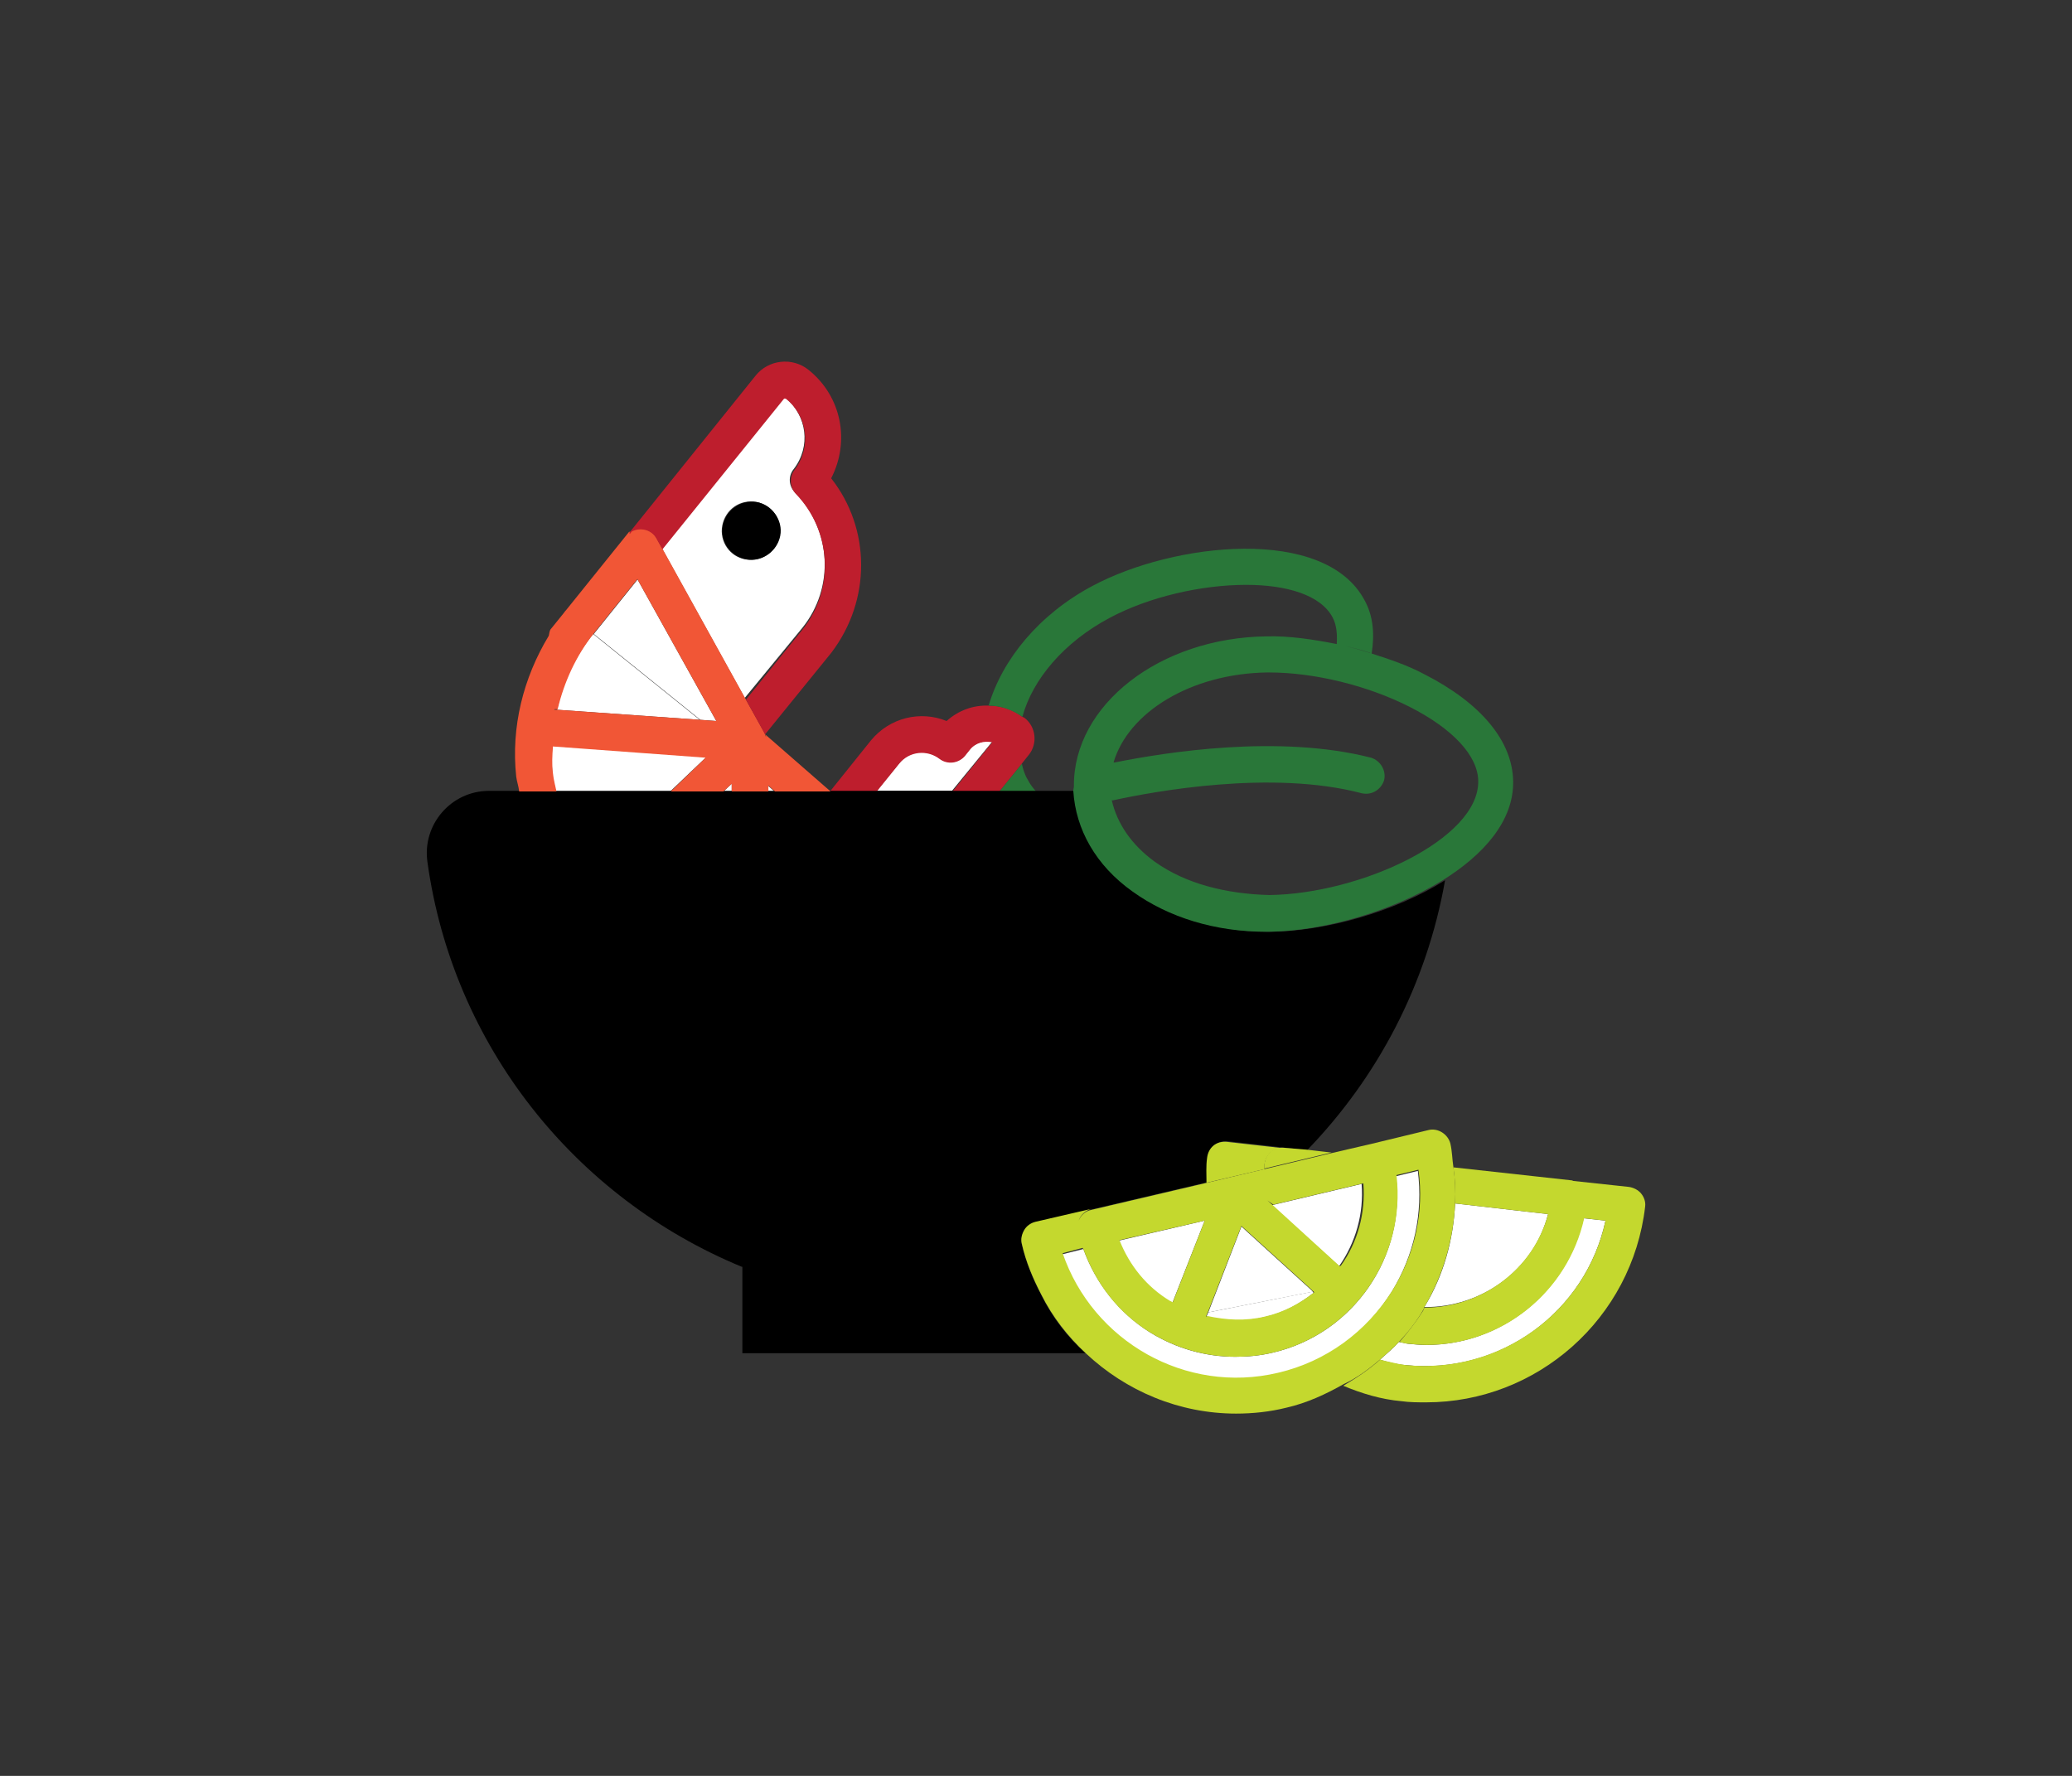 <?xml version="1.0" encoding="utf-8"?>
<!-- Generator: Adobe Illustrator 23.0.1, SVG Export Plug-In . SVG Version: 6.00 Build 0)  -->
<svg version="1.1" id="Layer_1" xmlns="http://www.w3.org/2000/svg" xmlns:xlink="http://www.w3.org/1999/xlink" x="0px" y="0px"
	 viewBox="0 0 350 300" style="enable-background:new 0 0 350 300;" xml:space="preserve">
<rect x="0" y="0" width="350" height="300" fill="#333333" stroke="none"/>
<style type="text/css">
	.st0{fill:#297739;}
	.st1{fill:#FFFFFF;}
	.st2{fill:#BE1E2D;}
	.st3{fill:#C4D82E;}
	.st4{fill:#F15636;}
</style>
<g>
	<g>
		<path class="st0" d="M172.6,129l-3.8,4.7h6.2c-0.5-0.6-1-1.2-1.4-2C173.1,130.9,172.8,129.9,172.6,129z"/>
		<path class="st1" d="M167.6,125.3c-1.4-0.3-2.9,0.2-3.8,1.3l-0.8,1c-1.1,1.3-2.9,1.5-4.3,0.5c-2.2-1.6-5.2-1.3-6.8,0.8l-3.8,4.7
			h12.7L167.6,125.3z"/>
		<path class="st2" d="M148.1,133.7l3.8-4.7c1.7-2.1,4.7-2.4,6.8-0.8c1.3,1,3.2,0.8,4.3-0.5l0.8-1c0.9-1.2,2.4-1.6,3.8-1.3l-6.7,8.3
			h7.9l3.8-4.7l1.2-1.5c1.5-1.9,1.2-4.7-0.7-6.2c-0.1-0.1-0.2-0.1-0.4-0.2c-1.7-1.3-3.7-1.9-5.7-1.9c-2.6-0.1-5.1,0.8-7.1,2.6
			c-4.4-1.8-9.6-0.6-12.8,3.3l-6.9,8.6L148.1,133.7L148.1,133.7z"/>
		<path class="st1" d="M121,121.8l-13.3-23.9l-7.4,9.2l0,0l18,14.5L121,121.8z"/>
		<path class="st1" d="M135.5,106.1c5.5-6.8,5-16.6-1.2-22.9c-1.1-1.1-1.2-2.8-0.2-4c2.9-3.8,2.2-9-1.4-12c-0.1-0.1-0.3-0.1-0.4,0
			l-20.5,25.4l14,25.3L135.5,106.1z M127.7,84.8c2.7,0.4,4.5,3,4,5.7s-3,4.5-5.7,4c-2.7-0.4-4.5-3-4-5.7
			C122.5,86.1,125,84.3,127.7,84.8z"/>
		<polygon class="st1" points="122.2,133.7 123.6,133.7 123.6,132.4 		"/>
		<path class="st1" d="M118.2,121.6l-18-14.5l0,0c-3.1,3.8-5.1,8.2-6.1,12.8L118.2,121.6z"/>
		<path class="st1" d="M119.4,127.8L93.3,126c-0.1,1.5-0.1,3.1,0,4.6c0.1,1.1,0.4,2.1,0.6,3.1h19.3L119.4,127.8z"/>
		<polygon class="st1" points="129.7,133.7 130.8,133.7 129.7,132.7 		"/>
		<path d="M126.1,94.5c2.7,0.4,5.2-1.4,5.7-4s-1.4-5.2-4-5.7c-2.7-0.4-5.2,1.4-5.7,4C121.6,91.5,123.4,94,126.1,94.5z"/>
		<path d="M214.7,157.4c-0.2,0-0.3,0-0.5,0c-8.4,0-16.4-2.4-22.5-6.8c-6.2-4.5-9.7-10.5-10-17H175h-6.2h-7.9h-12.7h-7.9h-9.4h-1.1
			h-6.2h-1.3h-8.9H94h-6.3h-5.1c-6.4,0-11.3,5.7-10.4,12c4.3,31.1,25,56.8,53.1,68.4c0,0,0.1,0,0.1,0v14.6h58
			c-3.1-2.7-5.6-6-7.5-9.8c-1.4-2.7-2.6-5.5-3.3-8.6c-0.2-0.8,0-1.6,0.4-2.3c0.4-0.7,1.1-1.2,1.9-1.4l9.5-2.2l19.6-4.6
			c0-1.4-0.1-2.8,0.1-4.2c0.2-1.7,1.5-2.9,3.4-2.7l9.7,1.1l3.6,0.4c11.9-12.3,20.2-28,23.3-45.6
			C235.5,154.1,223.8,157.3,214.7,157.4z"/>
		<path class="st0" d="M240.6,113.9c-2.8-1.5-5.8-2.5-8.9-3.5c0.5-3.2,0.3-6.3-1.2-9c-6.7-12.6-32.2-9.8-46-2.4
			c-9,4.8-15.2,12.4-17.5,20.2c2,0,4,0.7,5.7,1.9c1.7-6.3,7-12.6,14.7-16.7c6.7-3.6,15.6-5.6,23.1-5.6c6.8,0,12.6,1.7,14.6,5.5
			c0.7,1.3,0.8,2.9,0.7,4.5c1.9,0.4,3.9,0.9,5.7,1.5c0,0-0.1,0-0.1,0c-1.6-0.5-3.6-1.1-5.6-1.5c-4-0.8-8.1-1.4-11.8-1.3
			c-18.1,0.2-32.7,11.6-32.6,25.3c0,0,0,0.1,0,0.1l-0.1,0.6v0.1c0.4,6.5,3.8,12.6,10,17c6.1,4.4,14,6.8,22.5,6.8c0.2,0,0.3,0,0.5,0
			c9.2-0.1,20.8-3.4,29.4-8.7c6.9-4.3,12-10,11.9-16.7C255.5,125.2,250.2,118.8,240.6,113.9z M214.4,151.2
			c-7.3-0.2-14.1-1.9-19.3-5.6c-4-2.9-6.4-6.5-7.3-10.4c0.1,0,0.1,0,0.2,0c6.9-1.5,26.8-5.2,42-1.2c1.7,0.4,3.3-0.6,3.8-2.2
			c0.4-1.6-0.6-3.3-2.2-3.8c-15.6-4-34.8-0.9-43.3,0.8h-0.2c2.5-8.5,13.1-15,25.9-15.2c0.1,0,0.3,0,0.4,0c7.6,0,16.6,2.2,23.7,5.8
			c7.3,3.7,11.6,8.3,11.6,12.6C249.8,141.7,229.9,151,214.4,151.2z"/>
		<path class="st1" d="M240.9,227.2c-1,0-2-0.1-3.1-0.2c-0.5-0.1-1-0.2-1.5-0.3c-1,1.1-2.1,2-3.2,3c1.4,0.4,2.8,0.8,4.3,0.9
			c16,1.7,30.5-9,33.8-24.4l-3.7-0.4C264.7,218.2,253.7,227.2,240.9,227.2z"/>
		<path class="st3" d="M213.6,197.5c0-0.3,0-0.5,0-0.8c0.1-0.8,0.5-1.6,1.1-2.1s1.5-0.7,2.3-0.6l-9.7-1.1c-1.9-0.2-3.2,1-3.4,2.7
			c-0.2,1.4-0.1,2.8-0.1,4.2L213.6,197.5z"/>
		<path class="st1" d="M261.5,205.1l-15.7-1.8c-0.3,6.1-1.9,12.1-5.2,17.5C250.3,220.9,259.1,214.5,261.5,205.1z"/>
		<path class="st3" d="M217,193.9c-0.8-0.1-1.6,0.1-2.3,0.6c-0.6,0.5-1,1.3-1.1,2.1c0,0.3,0,0.6,0,0.8l11.3-2.7l-4.3-0.5L217,193.9
			L217,193.9z"/>
		<path class="st3" d="M277.2,201.6c-0.5-0.6-1.3-1-2.1-1.1l-9.3-1c-0.1,0-0.2-0.1-0.3-0.1l-20-2.2c0,0,0,0,0,0l-0.1,0l0.1,0
			c0.3,2,0.4,4.1,0.3,6.1l15.7,1.8c-2.5,9.4-11.3,15.8-20.9,15.8c-0.1,0.2-0.1,0.3-0.2,0.5c-1.2,1.9-2.6,3.7-4,5.3
			c0.5,0.1,1,0.3,1.5,0.3c1,0.1,2.1,0.2,3.1,0.2c12.7,0,23.8-8.9,26.6-21.4l3.6,0.4c-3.3,15.4-17.8,26-33.8,24.4
			c-1.5-0.2-2.9-0.6-4.3-0.9c-1.9,1.7-4,3.1-6.2,4.4c3.1,1.3,6.4,2.3,9.8,2.6c1.4,0.2,2.8,0.2,4.2,0.2c18.7,0,34.8-14.1,37-33.1
			C278,203,277.7,202.2,277.2,201.6z"/>
		<path class="st1" d="M215,228.5c-2.1,0.5-4.2,0.7-6.3,0.7c-5.1,0-10-1.4-14.4-4.1c-5.3-3.3-9.2-8.3-11.3-14.1l-3.6,0.9
			c5.1,14.9,20.9,23.8,36.4,20.2c8.1-1.9,14.9-6.8,19.3-13.9c3.8-6.2,5.3-13.3,4.4-20.4l-3.7,0.9C237.5,212.2,228.7,225.3,215,228.5
			z"/>
		<path class="st1" d="M203.5,206.2l-14.6,3.4c1.7,4.2,4.6,7.8,8.6,10.3c0.2,0.1,0.4,0.2,0.5,0.3L203.5,206.2z"/>
		<path class="st1" d="M204.1,221.7l-0.3,0.7c3.2,0.8,6.5,0.9,9.8,0.1c3.2-0.7,5.9-2.2,8.3-4.1l-0.2-0.2L204.1,221.7z"/>
		<path class="st1" d="M226.2,213.9c2.8-4,4.2-8.9,3.8-13.9l-15.2,3.6L226.2,213.9z"/>
		<polygon class="st1" points="221.8,218.2 209.7,207.2 204.1,221.7 		"/>
		<path class="st3" d="M245.5,197.1c-0.2-1.3-0.2-2.6-0.5-3.9c-0.4-1.6-2.1-2.7-3.7-2.3l-9.5,2.3c0,0,0,0,0,0l-6.9,1.6l-11.3,2.7
			l-9.7,2.3l-19.6,4.6c-1,0.2-1.7,0.9-2.1,1.8c0.3-0.9,1.1-1.7,2.2-2l-9.5,2.2c-0.8,0.2-1.5,0.7-1.9,1.4c-0.4,0.7-0.6,1.5-0.4,2.3
			c0.7,3.1,1.9,5.9,3.3,8.6c1.9,3.8,4.5,7.1,7.5,9.9c6.8,6.4,15.8,10.2,25.4,10.2c2.8,0,5.7-0.3,8.5-1c3.5-0.8,6.7-2.3,9.7-4
			c2.2-1,4.2-2.5,6.2-4.2c1.1-1,2.2-1.9,3.2-3c1.5-1.6,2.9-3.4,4-5.3c0.1-0.1,0.1-0.3,0.2-0.5c3.2-5.4,4.9-11.4,5.2-17.5
			C245.9,201.2,245.8,199.2,245.5,197.1z M215.1,203.5l15.2-3.6c0.4,5.1-1,10-3.8,13.9l0,0l-0.2,0.1l-11.4-10.4l-0.8-0.7
			L215.1,203.5z M228.5,218.4c-0.1,0.3-0.2,0.5-0.4,0.8C228.3,218.9,228.4,218.7,228.5,218.4z M203.8,222.2l0.3-0.7l5.6-14.4
			l12.1,11l0.2,0.2c-2.4,1.9-5.2,3.4-8.3,4.1c-3.3,0.8-6.6,0.6-9.8-0.1l-0.2,0.2L203.8,222.2z M203.5,206.2l-5.4,13.8l0,0
			c-0.2-0.1-0.3-0.2-0.4-0.2c-4-2.4-6.9-6-8.6-10.3L203.5,206.2z M235.2,218c-4.4,7-11.2,12-19.3,13.9c-15.6,3.7-31.3-5.3-36.4-20.2
			l3.4-0.9c0,0.1,0,0.1,0.1,0.2c2.1,5.8,5.9,10.8,11.3,14.1c4.4,2.7,9.4,4.1,14.4,4.1c2.1,0,4.2-0.2,6.3-0.7
			c13.7-3.2,22.5-16.3,20.9-29.9l0-0.1l3.7-0.9C240.6,204.7,239,211.8,235.2,218z"/>
	</g>
	<g>
		<g>
			<polygon class="st4" points="94,133.7 94,133.7 94,133.7 			"/>
			<path class="st4" d="M129.3,124.1c0.1,0.2,0.1,0.5,0.2,0.8c0-0.2-0.1-0.4-0.2-0.6c0-0.1,0-0.2-0.1-0.3c0,0,0,0,0-0.1l-3.3-5.9
				l-14-25.3l-1-1.8c-0.8-1.5-2.7-2-4.2-1.2c-0.1,0.1-0.2,0.1-0.3,0.2l-0.1-0.1l-10.7,13.3c0,0-0.1,0.1-0.1,0.1
				c-0.1,0.1-0.2,0.3-0.3,0.4l-2.1,2.6c-0.3,0.3-0.3,0.8-0.4,1.2c-4.3,7.1-6.4,15.4-5.5,23.8c0.1,0.8,0.4,1.6,0.5,2.5H94
				c-0.2-1-0.5-2-0.6-3.1c-0.2-1.5-0.1-3,0-4.5h0l25.8,1.9l-5.9,5.7h8.9l1.4-1.3l0,0v1.3h6.2v-1l1.1,1h9.4L129.3,124.1z
				 M118.3,121.6l-24.1-1.7h-0.5c0,0-0.1,0-0.1,0l0.1-0.1h0.5c1.1-4.6,3.1-9,6.1-12.8c0.4-0.5,0.6-1.1,0.6-1.7
				c0,0.6-0.2,1.2-0.6,1.7l7.4-9.2l0,0.1l13.3,23.9L118.3,121.6z"/>
		</g>
		<path class="st2" d="M140.4,80.8c3.2-6.2,1.8-13.8-3.8-18.3c-2.7-2.2-6.8-1.8-9,1L106.3,90l0.1,0.2c0.1-0.1,0.2-0.3,0.3-0.4
			c1.5-0.8,3.4-0.3,4.2,1.2l1,1.8l20.5-25.4c0.1-0.1,0.2-0.1,0.4,0c3.6,2.9,4.3,8.2,1.4,12c-0.9,1.2-0.8,2.9,0.2,4
			c6.1,6.3,6.6,16.1,1.2,22.9l-9.6,11.9l3.2,5.8c0,0,0,0,0,0.1l11.2-13.8C147.2,101.4,147.1,89.3,140.4,80.8z"/>
	</g>
</g>
</svg>

